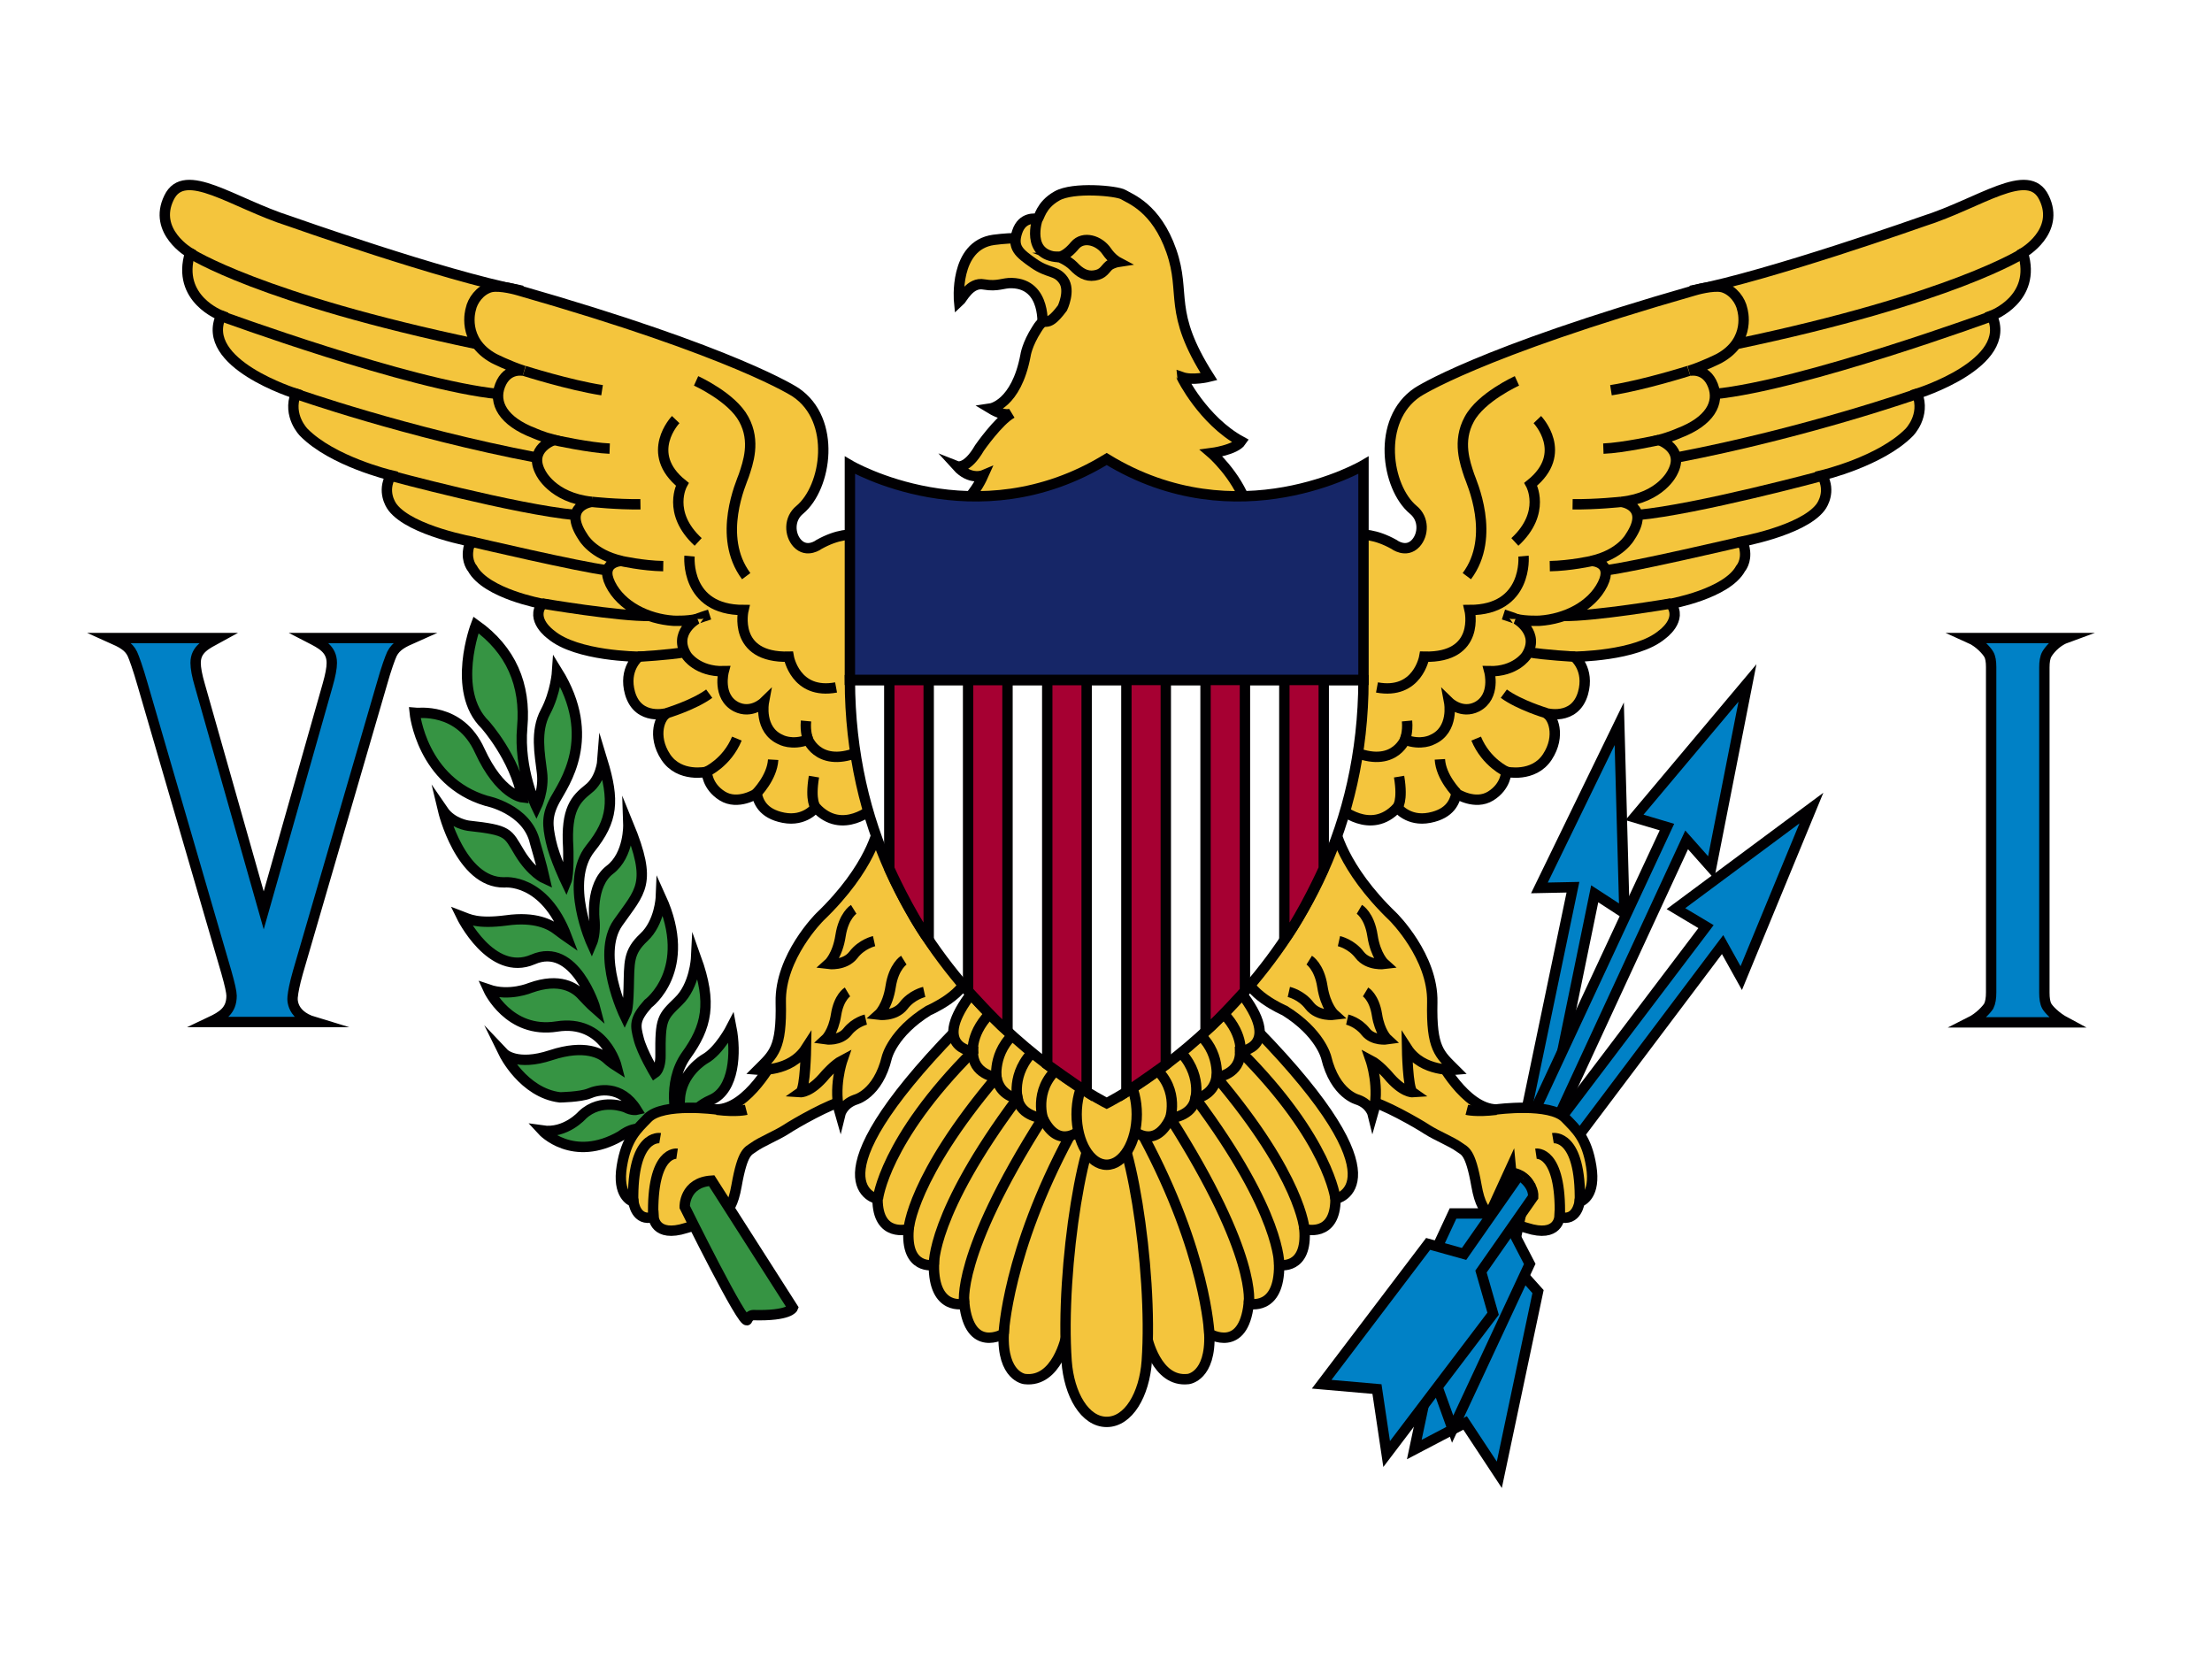 <?xml version="1.0" encoding="utf-8"?>
<!-- Generator: Adobe Illustrator 27.0.1, SVG Export Plug-In . SVG Version: 6.00 Build 0)  -->
<svg version="1.1" id="flag-icons-vu" xmlns="http://www.w3.org/2000/svg" xmlns:xlink="http://www.w3.org/1999/xlink" x="0px"
	 y="0px" viewBox="0 0 640 480" style="enable-background:new 0 0 640 480;" xml:space="preserve">
<style type="text/css">
	.st0{fill:#FFFFFF;}
	.st1{fill:#369443;stroke:#010002;stroke-width:3;stroke-miterlimit:10;}
	.st2{fill:#F4C53D;stroke:#010002;stroke-width:3;stroke-miterlimit:10;}
	.st3{fill:none;stroke:#010002;stroke-width:3;stroke-miterlimit:10;}
	.st4{fill:#F4C53D;stroke:#010002;stroke-width:3;}
	.st5{fill:#F6E200;stroke:#010002;stroke-width:3;}
	.st6{fill:none;stroke:#010002;stroke-width:3;}
	.st7{fill:#0081C6;stroke:#010002;stroke-width:3;stroke-miterlimit:10;}
	.st8{fill:#FFFFFF;stroke:#010002;stroke-width:3;}
	.st9{fill:#A60032;stroke:#010002;stroke-width:3;}
	.st10{fill:none;}
	.st11{fill:#162667;stroke:#010002;stroke-width:3;stroke-miterlimit:10;}
</style>
<g>
	<rect id="rect3" class="st0" width="640" height="480"/>
	<path id="path5" class="st1" d="M199.7,325c0,0-0.5-3.9,6.1-6.8c6.7-2.9,7.2-13.7,5.8-20.9c0,0-3.5,6.8-7.7,9.1c0,0-6.9,4-7.2,11.7
		c0,0-0.1,2.8-0.6,5c-0.3,1.2-3.3-9.6,2.4-17.7c6-8.3,7.6-15.1,2.9-28.2c0,0-0.4,8-5.1,12.5c-4.7,4.6-5.3,4.9-5.2,15.8
		c0,0,0.1,3.8-1.7,5c0,0-3.6-6-4.6-9.9c-1-3.9-1.4-5.6,2.7-10.2c0,0,13.3-9.7,3.7-30.8c0,0-0.3,7.3-4.9,11.6
		c-4.6,4.3-4.2,7.2-4.4,14.6c-0.2,7.5-0.7,6.9-1.2,8c0,0-8.4-17.5-1.9-26.8c6.5-9.3,10.1-11.2,3-28.5c0,0,0.3,8.9-5.4,13.2
		c-5.7,4.4-4.4,14.6-4.4,14.6s0.4,3.9-0.8,6.7c0,0-8.1-17.8-0.4-27.5c6.6-8.2,7-13.9,3.5-25.4c0,0-0.4,5.4-4.1,8.2
		c-3.6,2.9-6.5,5.8-5.8,16.9c0,0,0.3,7.8-0.6,10c0,0-3.4-7.1-4.4-11.8c-1-4.6-1.3-7.4,1.2-12c2.5-4.6,12.5-18,0.6-37.2
		c0,0-0.4,6.2-3.4,11.8c-3,5.6-1.6,12.3-1,17.4c0.7,5.1-1.6,10-1.6,10s-5.2-10.7-4.1-23c1.1-12.3-3.3-22.4-13.4-29.6
		c0,0-7.3,19.1,2.7,28.9c0,0,8.5,9.5,10.7,21c0,0-6.4-0.7-12.3-13.5c-5.8-12.8-18-10.8-18.8-10.9c0,0,2,19.8,20.7,25.4
		c0,0,11.9,2.3,14.1,12.1c0,0,2,6.8,2.8,10.4c0,0-3.8-1.7-7.3-7.5c-3.5-5.8-3-6.5-14.8-7.8c0,0-4.7-0.6-7.3-4.4c0,0,5,21,17.7,20.8
		c0,0,11.6-1.4,18.1,15.8c0,0-1.3-0.9-3-2.2c-1.7-1.3-6-3.8-14.5-2.6c-8.5,1.1-10.9-0.4-13-1.2c0,0,8.6,17.7,20.7,12.5
		c12.1-5.3,18,13.9,18.1,14.3c0,0-1.6-1.4-3.8-3.8c-2.1-2.4-6.6-5.3-15-2.3c0,0-6.1,2.6-12.2,0.5c0,0,5.9,12.9,19.8,10.7
		c13.8-2.2,17.3,11.5,17.3,11.5s-1.9-1.2-3.1-2.4c-1.3-1.1-5.9-4.1-15.9-0.8c-10,3.3-13.6-0.5-13.6-0.5s5.6,11.4,16.2,12.7
		c0,0,5.9-0.1,8.4-1.1c2.5-1.1,9.2-2.7,13.8,4.7c0,0-1.3,0.3-3.2-0.7c0,0-7.1-2.9-12.5,2.2c0,0-4.8,5.5-11.6,4.5
		c0,0,8.8,9.6,22.8,1.5c0,0,4.7-3.9,8.2-0.9C191.6,330.9,199.7,325,199.7,325z"/>
	<path id="path7" class="st2" d="M277.5,87.3c0,0-1.6-16.3,10-17.9c12.1-1.6,18.1,1.2,18.1,1.2l5.4,12l-1.9,8.1l-7.5,3.9
		c0,0,1.3-12.4-8.8-12.7c-2.6-0.1-4.1,1.1-8.1,0.4C280.6,81.5,278.4,86.5,277.5,87.3z"/>
	<path id="path9" class="st2" d="M359.1,127.7c-1.7,2.5-8.6,3.4-8.6,3.4s7.1,6.1,10.2,14.9c3.1,8.8-82.4,0.1-82.4,0.1s3.7-3,6.2-8.6
		c0,0-3.8,1.6-7.6-2.6c0,0,2.8,1.1,6.5-5.3c0,0,5.5-7.9,9.3-10c0,0-1.8,1.2-6.1-1.4c0,0,7.4-1.1,10.1-15.3c0,0,0.4-3.2,3.3-7.7
		c2.8-4.6,2.2,0.9,7.4-6.1c0,0,2.4-5,0.3-8c-2.1-3-4.3-1.9-8.6-4.9s-6.3-4.6-4.8-9.1c1.5-4.5,5.3-3.8,5.9-3.8c0.5,0,0.8-3.9,5.6-6.6
		c4.7-2.7,17.3-1.5,19.2-0.4c1.9,1.2,9.5,3.7,13.9,16.3c4.4,12.6-1.2,17.4,10.9,36.4c0,0-4.8,1.2-7.9,0.1
		C341.9,109.2,348.1,121.7,359.1,127.7z"/>
	<path id="path11" class="st3" d="M306.3,74.4c-9.8-0.5-6.1-11.1-6.1-11.1"/>
	<path id="path13" class="st2" d="M323.4,75.8c0,0-1.7-0.9-3.2-3.1c-2.1-3.1-6.7-4.6-9.2-1.7c0,0-2.5,3.2-4.7,3.3
		c0,0,2.5,0.9,4.3,2.7c1.7,1.8,3.6,3.1,6.1,2.7c2.6-0.4,3-1.9,4.2-2.9C322.1,76,323.4,75.8,323.4,75.8z"/>
	<path id="path15" class="st4" d="M387.4,233.6c0,0,9.2,8.4,16.9,0c0,0,3.1,4.2,9.3,3c6.2-1.2,7.3-4.9,7.8-7c0,0,5.4,3.5,9.9,0.7
		c4.5-2.8,4.5-7,4.5-7s7.9,1.8,11.9-4.3s1.6-12-0.6-12.7c0,0,8.5,2.5,10.9-5.7c2-7-2.5-10.6-2.5-10.6s18-0.1,25.4-6.4
		c0,0,6.1-4.3,2.5-8.9c0,0,16.2-2.9,20.2-10.2c0,0,1.8-2,1.2-5.5c0,0-0.1-2-1.9-2.1c0,0,18.5-3.2,23.8-10.1c0,0,2.6-3.2,1.3-7.4
		c0,0-0.3-1.1-0.7-1.9c0,0,16.8-4,25.1-12.4c0,0,4.8-4.8,2.3-11.2c0,0,28.1-8.7,21.6-22.6c0,0,13.1-4.8,9-18.1c0,0,10.9-6.2,6.1-16
		c-4.5-9.4-18.5,1.6-34.9,6.8c0,0-44.6,15.8-66.6,20l-62.4,104.6l-36.4,15.8L387.4,233.6z"/>
	<path id="path17" class="st4" d="M387,156.6c0,0,5.9-4.9,16.3,0.9c0,0,3.5,2.7,6.3-0.3c2.3-2.5,2.5-7.1-0.7-9.7
		c-7.8-6.5-10.7-26,1.2-34c0,0,17.2-11.5,80.2-29.5c0,0,5.3-1.6,8.1-0.9c3.1,0.9,5.2,3.9,5.7,6.4c0,0,2.8,9-6.7,14.2
		c0,0-4.3,2.2-8.7,3.6c0,0,4.8-1.2,6.9,4.2c2,5.1-0.9,10.4-9.8,13.8c0,0-2.4,1.1-5.8,2c0,0,7.6,2.5,3.9,9.4c0,0-3.3,7.3-14.8,8.5
		c0,0,8.6,1.1,2.5,10.2c0,0-2.7,5-11.1,6.9c0,0,6.4,0.2,3.2,6.7c-3.2,6.4-10.8,10.1-18.2,10.6c0,0-4,0.2-6.8-0.5c0,0,7.1,4,2.9,10.6
		c0,0-3.1,4.7-10.7,4.5c0,0,2,7.4-3.6,10.3c-4.4,2.2-8-1.3-8-1.3s1.5,8-4.9,10.8c0,0-3.2,1.8-7.9,0c0,0-3.6,9.1-16.5,2.7
		C377.1,210.3,387,156.6,387,156.6z"/>
	<path id="path19" class="st5" d="M354,183.5"/>
	<path id="path21" class="st6" d="M585.4,73.2c0,0-20.2,13.2-83.3,26.4"/>
	<path id="path23" class="st4" d="M224,306.3c0,0-7.5,14.5-16.6,14.7c0,0-15.6-2.1-20,2.5c-3.1,3.2-6.2,5.8-7.5,14
		c-1.3,8.2,2.5,9.9,3.4,10.3c0,0,0.7,5.8,5.8,4.3c0,0,0.3,6.1,9.4,3.2c9.1-2.9,12.8-2,14.6-12.2c1.8-10.2,3.4-10,5-11.2
		c2.2-1.6,6.3-3.2,9.3-5.1c2.7-1.8,13.1-7.7,16.7-8.2c3.6-0.5,2.8-13.9,2.8-13.9h-9.2l-4.4-7.4L224,306.3z"/>
	<path id="path25" class="st6" d="M576.4,91.4c0,0-54.8,20.1-80.3,22.6"/>
	<path id="path27" class="st6" d="M554.8,113.9c0,0-32.1,11.3-69.8,18.5"/>
	<path id="path29" class="st6" d="M527.4,137.6c0,0-36.3,9.8-53.6,11.4"/>
	<path id="path31" class="st3" d="M503.1,156.9c0,0-30.7,7.2-38.5,8.1"/>
	<polygon id="polygon33" class="st7" points="468.5,209.4 470,264.2 470,264.2 461.4,258.6 461.4,258.6 447.1,328.2 441.2,323.4 
		455.1,256.7 455.1,256.7 445.4,256.9 445.4,256.9 	"/>
	<path id="path35" class="st3" d="M483.5,174.6c0,0-22.4,3.8-31.3,3.6"/>
	<path id="path37" class="st3" d="M455.7,190c0,0-9.1-0.5-13.4-1.3"/>
	<path id="path39" class="st3" d="M447.3,206.3c0,0-7.7-2.3-12.2-5.6"/>
	<path id="path41" class="st3" d="M435.9,223.3c0,0-5.9-2.6-8.8-9.6"/>
	<path id="path43" class="st3" d="M421.5,229.5c0,0-4.6-4.6-4.9-9.8"/>
	<polygon id="polygon45" class="st7" points="524.1,233.8 503.8,283 503.8,283 498.4,273.3 498.4,273.3 455.4,330.4 450.8,324.6 
		493.6,268.1 493.6,268.1 484.9,262.9 484.9,262.9 	"/>
	<path id="path47" class="st3" d="M404.3,233.6c0,0,1.7-1.7,0.5-8.9"/>
	<polygon id="polygon49" class="st7" points="505.6,197.6 495.1,251 495.1,251 488,243 488,243 449.5,326.2 443.6,322.3 
		482.3,239.3 482.3,239.3 472.9,236.5 472.9,236.5 	"/>
	<path id="path51" class="st3" d="M406.5,214c0,0,0.9-2.1,0.6-5.4"/>
	<path id="path53" class="st4" d="M252.9,233.6c0,0-9.2,8.4-16.9,0c0,0-3.1,4.2-9.3,3c-6.2-1.2-7.3-4.9-7.8-7c0,0-5.4,3.5-9.9,0.7
		c-4.5-2.8-4.5-7-4.5-7s-7.9,1.8-11.9-4.3s-1.6-12,0.6-12.7c0,0-8.5,2.5-10.9-5.7c-2-7,2.5-10.6,2.5-10.6s-18-0.1-25.4-6.4
		c0,0-6.1-4.3-2.5-8.9c0,0-16.2-2.9-20.2-10.2c0,0-1.8-2-1.2-5.5c0,0,0.1-2,1.9-2.1c0,0-18.5-3.2-23.8-10.1c0,0-2.6-3.2-1.3-7.4
		c0,0,0.3-1.1,0.7-1.9c0,0-16.8-4-25.1-12.4c0,0-4.8-4.8-2.3-11.2c0,0-28.1-8.7-21.6-22.6c0,0-13.1-4.8-9-18.1c0,0-10.9-6.2-6.1-16
		c4.5-9.4,18.5,1.6,34.9,6.8c0,0,44.6,15.8,66.6,20l62.4,104.6l36.4,15.8L252.9,233.6z"/>
	<path id="path55" class="st3" d="M438.9,110.2c0,0-10.4,4.7-13.8,11.1c-3.5,6.4-1.2,12.7,0,16.3c0.6,1.8,7.9,17.6-0.7,29.1"/>
	<path id="path57" class="st4" d="M253.3,156.6c0,0-5.9-4.9-16.3,0.9c0,0-3.5,2.7-6.3-0.3c-2.3-2.5-2.5-7.1,0.7-9.7
		c7.8-6.5,10.7-26-1.2-34c0,0-17.2-11.5-80.2-29.5c0,0-5.3-1.6-8.1-0.9c-3.1,0.9-5.2,3.9-5.7,6.4c0,0-2.8,9,6.7,14.2
		c0,0,4.3,2.2,8.7,3.6c0,0-4.8-1.2-6.9,4.2c-2,5.1,0.9,10.4,9.8,13.8c0,0,2.4,1.1,5.8,2c0,0-7.6,2.5-3.9,9.4c0,0,3.3,7.3,14.8,8.5
		c0,0-8.6,1.1-2.5,10.2c0,0,2.7,5,11.1,6.9c0,0-6.4,0.2-3.2,6.7c3.2,6.4,10.8,10.1,18.2,10.6c0,0,4,0.2,6.8-0.5c0,0-7.1,4-2.9,10.6
		c0,0,3.1,4.7,10.7,4.5c0,0-2,7.4,3.6,10.3c4.4,2.2,8-1.3,8-1.3s-1.5,8,4.9,10.8c0,0,3.2,1.8,7.9,0c0,0,3.6,9.1,16.5,2.7
		C263.2,210.3,253.3,156.6,253.3,156.6z"/>
	<path id="path59" class="st3" d="M438.7,179.1c0,0,0-0.1-3.7-1.3"/>
	<path id="path61" class="st3" d="M460.6,162.3c0,0-6.2,1.4-12.2,1.5"/>
	<path id="path63" class="st3" d="M469.1,145.2c0,0-7.3,0.8-14.1,0.7"/>
	<path id="path65" class="st3" d="M480,127.3c0,0-10.5,2.3-16.1,2.5"/>
	<path id="path67" class="st3" d="M488.6,107.3c0,0-12.9,4.1-22.5,5.6"/>
	<path id="path69" class="st3" d="M444.8,121.4c0,0,9.3,9.7-1.9,18.7c0,0,4.6,8.2-4.6,16.7"/>
	<path id="path71" class="st4" d="M254.1,239.5c0,0-1.9,11.4-16.9,25.8c0,0-11.6,11.5-11.3,24.7c0.3,13.5-2.1,15-6.6,19.5
		c0,0,9.4,0.8,13.9-6.2c0,0-0.2,11.7-1.6,12.7c0,0,2.9,0.2,7.2-5c0,0,2.6-3,4.9-4.2c0,0-2.8,8.1-0.6,15.6c0,0,0.7-2.9,4.3-4.2
		c0,0,6.6-1.5,9.2-12.3c0,0,1.7-7.1,12-13.5c0,0,11.7-5,11.5-11.5S254.1,239.5,254.1,239.5z"/>
	<path id="path73" class="st3" d="M440.8,160.9c0,0,1.4,15.6-15.6,15.6c0,0,3.3,13.9-13.1,13.5c0,0-1.9,11.1-13.7,8.9"/>
	<path id="path75" class="st4" d="M416.3,306.3c0,0,7.5,14.5,16.6,14.7c0,0,15.6-2.1,20,2.5c3.1,3.2,6.2,5.8,7.5,14
		c1.3,8.2-2.5,9.9-3.4,10.3c0,0-0.7,5.8-5.8,4.3c0,0-0.3,6.1-9.4,3.2c-9.1-2.9-12.8-2-14.6-12.2c-1.8-10.2-3.4-10-5-11.2
		c-2.2-1.6-6.3-3.2-9.3-5.1c-2.7-1.8-13.1-7.7-16.7-8.2c-3.6-0.5-2.8-13.9-2.8-13.9h9.2l4.4-7.4L416.3,306.3z"/>
	<path id="path77" class="st4" d="M386.2,239.5c0,0,1.9,11.4,16.9,25.8c0,0,11.6,11.5,11.3,24.7c-0.3,13.5,2.1,15,6.6,19.5
		c0,0-9.4,0.8-13.9-6.2c0,0,0.2,11.7,1.6,12.7c0,0-2.9,0.2-7.2-5c0,0-2.6-3-4.9-4.2c0,0,2.8,8.1,0.6,15.6c0,0-0.7-2.9-4.3-4.2
		c0,0-6.6-1.5-9.2-12.3c0,0-1.7-7.1-12-13.5c0,0-11.7-5-11.5-11.5C360.4,274.4,386.2,239.5,386.2,239.5z"/>
	<path id="path79" class="st6" d="M424.4,321.1c0,0,2.7,0.7,8.5,0"/>
	<path id="path81" class="st3" d="M449.3,329.3c0,0,8.2-1.4,7.8,18.6"/>
	<path id="path83" class="st3" d="M444.4,333.8c0,0,7.4-1.1,6.9,18.4"/>
	<path id="path85" class="st6" d="M372.9,287c0,0,3.6,0.8,6,4c2.5,3.2,7.2,2.6,7.2,2.6s-2.6-2.3-3.5-8.2c-0.9-5.8-3.8-7.6-3.8-7.6"
		/>
	<path id="path87" class="st6" d="M387.4,272.3c0,0,3.6,0.8,6,4c2.5,3.2,7.2,2.6,7.2,2.6s-2.6-2.3-3.5-8.2s-3.8-7.6-3.8-7.6"/>
	<path id="path89" class="st6" d="M389.8,295c0,0,3.1,0.7,5.3,3.5c2.2,2.8,6.3,2.2,6.3,2.2s-2.2-2-3-7.1c-0.8-5.1-3.3-6.6-3.3-6.6"
		/>
	<path id="path91" class="st2" d="M331.8,386.7c0,0,2.7,13.4,12,12.3c0,0,6.6-0.7,6.1-13.1c0,0,9.8,5.8,11.4-8.7
		c0,0,8.9,2.3,8.8-11.2c0,0,8.3,1.6,7.3-10.4c0,0,9,2.7,9-8.7c0,0,21-3.9-22.8-48.9l-39.1,26.2L331.8,386.7z"/>
	<path id="path93" class="st4" d="M327.4,326.7c0,0,6.5,6.5,11.2-3.2c0,0,6.3-0.4,7.3-5.7c0,0,5.1-0.6,6.1-6.1c0,0,7-0.8,6.8-7.5
		c0,0,12.7-1.1,0-17.3c-12.7-16.2-34.4,26.9-34.4,26.9L327.4,326.7z"/>
	<path id="path95" class="st3" d="M349.9,385.9c0,0-1-23.5-19.1-57.2"/>
	<path id="path97" class="st3" d="M361.3,377.2c0,0,2.8-13.6-22.7-53.7c0,0,3-9.6-6.1-15.7"/>
	<path id="path99" class="st3" d="M370.1,366c0,0,0.8-14.7-24.2-48.2c0,0,2.2-8.7-6.8-15.6"/>
	<path id="path101" class="st3" d="M377.4,355.6c0,0-0.9-14.9-25.4-43.9c0,0,1.2-8.9-7.5-14.4"/>
	<path id="path103" class="st3" d="M386.4,346.9c0,0-1.8-17-27.5-42.7c0,0,0.9-6.7-7.7-13.5"/>
	<path id="path105" class="st2" d="M308.5,386.7c0,0-2.7,13.4-12,12.3c0,0-6.6-0.7-6.1-13.1c0,0-9.8,5.8-11.4-8.7
		c0,0-8.9,2.3-8.8-11.2c0,0-8.3,1.6-7.3-10.4c0,0-9,2.7-9-8.7c0,0-21-3.9,22.8-48.9l39.1,26.2L308.5,386.7z"/>
	<path id="path107" class="st4" d="M312.9,326.7c0,0-6.5,6.5-11.2-3.2c0,0-6.3-0.4-7.3-5.7c0,0-5.1-0.6-6.1-6.1c0,0-7-0.8-6.8-7.5
		c0,0-12.7-1.1,0-17.3c12.7-16.2,34.4,26.9,34.4,26.9L312.9,326.7z"/>
	<path id="path109" class="st3" d="M290.4,385.9c0,0,1-23.5,19.1-57.2"/>
	<path id="path111" class="st3" d="M279,377.2c0,0-2.8-13.6,22.7-53.7c0,0-3-9.6,6.1-15.7"/>
	<path id="path113" class="st4" d="M320.2,322.7c6.3,0,13.5,44.4,11.6,71.1c-0.7,9.7-5.3,17.6-11.6,17.6s-10.9-7.9-11.6-17.6
		C306.7,367.1,313.8,322.7,320.2,322.7"/>
	<path id="path115" class="st3" d="M270.2,366c0,0-0.8-14.7,24.2-48.2c0,0-2.2-8.7,6.8-15.6"/>
	<path id="path117" class="st3" d="M262.9,355.6c0,0,0.9-14.9,25.4-43.9c0,0-1.2-8.9,7.5-14.4"/>
	<ellipse id="ellipse119" class="st4" cx="320.2" cy="322.4" rx="8.7" ry="14.6"/>
	<path id="path121" class="st3" d="M254,346.9c0,0,1.8-17,27.5-42.7c0,0-0.9-6.7,7.7-13.5"/>
	<path id="path123" class="st8" d="M320.2,319.2c0,0,74.1-37,74.3-122.4H245.9C246,282.2,320.2,319.2,320.2,319.2z"/>
	<line id="line125" class="st3" x1="280.1" y1="196.7" x2="291.6" y2="196.7"/>
	<line id="line127" class="st3" x1="257.3" y1="196.7" x2="268.7" y2="196.7"/>
	<line id="line129" class="st3" x1="303" y1="196.7" x2="314.4" y2="196.7"/>
	<path id="path131" class="st9" d="M257.3,196.7v54.6c0,0,5.7,12.7,11.4,20.6v-75.2H257.3L257.3,196.7z"/>
	<path id="path133" class="st9" d="M280.1,196.7v90c0,0,7.1,7.9,11.4,11.7V196.7H280.1z"/>
	<path id="path135" class="st9" d="M303,196.7V308c0,0,8.2,5.9,11.4,7.9V196.7L303,196.7L303,196.7z"/>
	<line id="line137" class="st6" x1="257.3" y1="196.7" x2="268.7" y2="196.7"/>
	<line id="line139" class="st6" x1="280.1" y1="196.7" x2="291.6" y2="196.7"/>
	<line id="line141" class="st6" x1="303" y1="196.7" x2="314.4" y2="196.7"/>
	<path id="path143" class="st9" d="M383,196.7v54.6c0,0-5.7,12.7-11.4,20.6v-75.2H383z"/>
	<path id="path145" class="st9" d="M360.2,196.7v90c0,0-7.1,7.9-11.4,11.7V196.7H360.2z"/>
	<path id="path147" class="st9" d="M337.3,196.7V308c0,0-8.2,5.9-11.4,7.9V196.7L337.3,196.7L337.3,196.7z"/>
	<line id="line149" class="st10" x1="398.5" y1="401.8" x2="391.6" y2="411.3"/>
	<line id="line151" class="st10" x1="383" y1="400.8" x2="402" y2="420.5"/>
	<path id="path153" class="st7" d="M440,351.6l-2.9,13.3l0,0l7.9,8.8l0,0l-11.2,53l-9.9-15l-14.7,7.7l11.2-53l0,0l10.3-3.2l0,0
		l2.7-13.2C433.4,349.9,436.5,348.6,440,351.6z"/>
	<path id="path155" class="st7" d="M442.6,342.8l-5.7,11.9l0,0l5.7,11l0,0l-22.3,47.8L414,396l-15.9,2.9l22.3-47.8l0,0l10.7,0l0,0
		l5.5-12C436.6,339.2,440.6,339.2,442.6,342.8z"/>
	<path id="path157" class="st7" d="M443.6,346.3l-15.1,21.6l0,0l3.5,12.2l0,0l-30.8,40.6l-2.8-18.8l-16-1.4l30.8-40.6l0,0l10.4,2.9
		l0,0l16-22.9C439.5,340,443.8,342.4,443.6,346.3z"/>
	<path id="path159" class="st3" d="M207.2,293.6"/>
	<path id="path161" class="st6" d="M54.9,73.2c0,0,20.2,13.2,83.3,26.4"/>
	<path id="path163" class="st6" d="M63.9,91.4c0,0,54.8,20.1,80.3,22.6"/>
	<path id="path165" class="st6" d="M85.5,113.9c0,0,32.1,11.3,69.8,18.5"/>
	<path id="path167" class="st6" d="M112.9,137.6c0,0,36.3,9.8,53.6,11.4"/>
	<path id="path169" class="st3" d="M137.2,156.9c0,0,30.7,7.2,38.5,8.1"/>
	<path id="path171" class="st3" d="M156.8,174.6c0,0,22.4,3.8,31.3,3.6"/>
	<path id="path173" class="st3" d="M184.6,190c0,0,9.1-0.5,13.4-1.3"/>
	<path id="path175" class="st3" d="M193,206.3c0,0,7.7-2.3,12.2-5.6"/>
	<path id="path177" class="st3" d="M204.4,223.3c0,0,5.9-2.6,8.8-9.6"/>
	<path id="path179" class="st3" d="M218.8,229.6c0,0,4.6-4.6,4.9-9.8"/>
	<path id="path181" class="st3" d="M236,233.6c0,0-1.7-1.7-0.5-8.9"/>
	<path id="path183" class="st3" d="M233.8,214c0,0-0.9-2.1-0.6-5.4"/>
	<path id="path185" class="st3" d="M201.4,110.2c0,0,10.4,4.7,13.8,11.1c3.5,6.4,1.2,12.7,0,16.3c-0.6,1.8-7.9,17.6,0.7,29.1"/>
	<path id="path187" class="st3" d="M201.6,179.1c0,0,0-0.1,3.7-1.3"/>
	<path id="path189" class="st3" d="M179.7,162.3c0,0,6.2,1.4,12.2,1.5"/>
	<path id="path191" class="st3" d="M171.2,145.2c0,0,7.3,0.8,14.1,0.7"/>
	<path id="path193" class="st1" d="M198.1,349.2c0,0-0.2-7.1,7.8-7.6l23.5,36.8c0,0-0.9,2.4-11.5,2.1c0,0-1.1,0-1.7,1.4
		C215.3,384.1,198.1,349.2,198.1,349.2z"/>
	<path id="path195" class="st3" d="M160.3,127.3c0,0,10.5,2.3,16.1,2.5"/>
	<path id="path197" class="st3" d="M151.7,107.3c0,0,12.9,4.1,22.5,5.6"/>
	<path id="path199" class="st3" d="M195.5,121.4c0,0-9.3,9.7,1.9,18.7c0,0-4.6,8.2,4.6,16.7"/>
	<path id="path201" class="st3" d="M199.5,160.9c0,0-1.4,15.6,15.6,15.6c0,0-3.3,13.9,13.1,13.5c0,0,1.9,11.1,13.7,8.9"/>
	<path id="path203" class="st6" d="M215.9,321.1c0,0-2.7,0.7-8.5,0"/>
	<path id="path205" class="st3" d="M191,329.3c0,0-8.2-1.4-7.8,18.6"/>
	<path id="path207" class="st3" d="M195.9,333.8c0,0-7.4-1.1-6.9,18.4"/>
	<path id="path209" class="st6" d="M267.4,287c0,0-3.6,0.8-6,4c-2.5,3.2-7.2,2.6-7.2,2.6s2.6-2.3,3.5-8.2c0.9-5.8,3.8-7.6,3.8-7.6"
		/>
	<path id="path211" class="st6" d="M252.9,272.3c0,0-3.6,0.8-6,4c-2.5,3.2-7.2,2.6-7.2,2.6s2.6-2.3,3.5-8.2c0.9-5.8,3.8-7.6,3.8-7.6
		"/>
	<path id="path213" class="st6" d="M250.5,295c0,0-3.1,0.7-5.3,3.5c-2.2,2.8-6.3,2.2-6.3,2.2s2.2-2,3-7.1c0.8-5.1,3.3-6.6,3.3-6.6"
		/>
	<path id="path215" class="st11" d="M394.5,134.6c0,0-36.4,21.4-74.3-1.8c-37.9,23.2-74.3,1.8-74.3,1.8v62.1h148.6V134.6
		L394.5,134.6z"/>
	<path id="path217" class="st7" d="M60.8,295.7c3.6-1.7,6.2-3.3,6.2-7.6c0-1-0.5-3.3-1.5-6.8l-24.2-83.1c-1.4-4.9-2.5-7.9-3-9
		c-1.1-2.3-3.2-3.3-6.1-4.6h3h24.8h3c-3.3,1.8-6.4,3.2-6.4,7.2c0,1.5,0.4,3.7,1.2,6.4l18.5,65.2l18.5-65.2c0.8-2.8,1.2-4.9,1.2-6.4
		c0-4.1-3.2-5.6-6.3-7.2h2.9h23.9h3c-2.7,1.2-4.9,2.2-6.1,4.6c-0.5,1.1-1.6,4-3,9l-24.2,83.1c-1,3.5-1.4,5.8-1.5,6.9
		c0,0-1.1,5.3,6.2,7.5L60.8,295.7L60.8,295.7z"/>
	<path id="path219" class="st7" d="M576.1,287.1V193c0-1.6-0.2-2.9-0.7-3.7c-0.5-0.9-2.6-3.4-5.5-4.7h3h21.8h3c-3,1.1-5,3.8-5.5,4.7
		c-0.5,0.9-0.7,2.2-0.7,3.8v94.1c0,1.7,0.2,3,0.7,3.9c0.5,0.9,2.5,3.1,5.5,4.7h-3h-21.8h-3c3-1.5,5-3.9,5.5-4.7
		C575.9,290.1,576.1,288.8,576.1,287.1z"/>
</g>
</svg>
